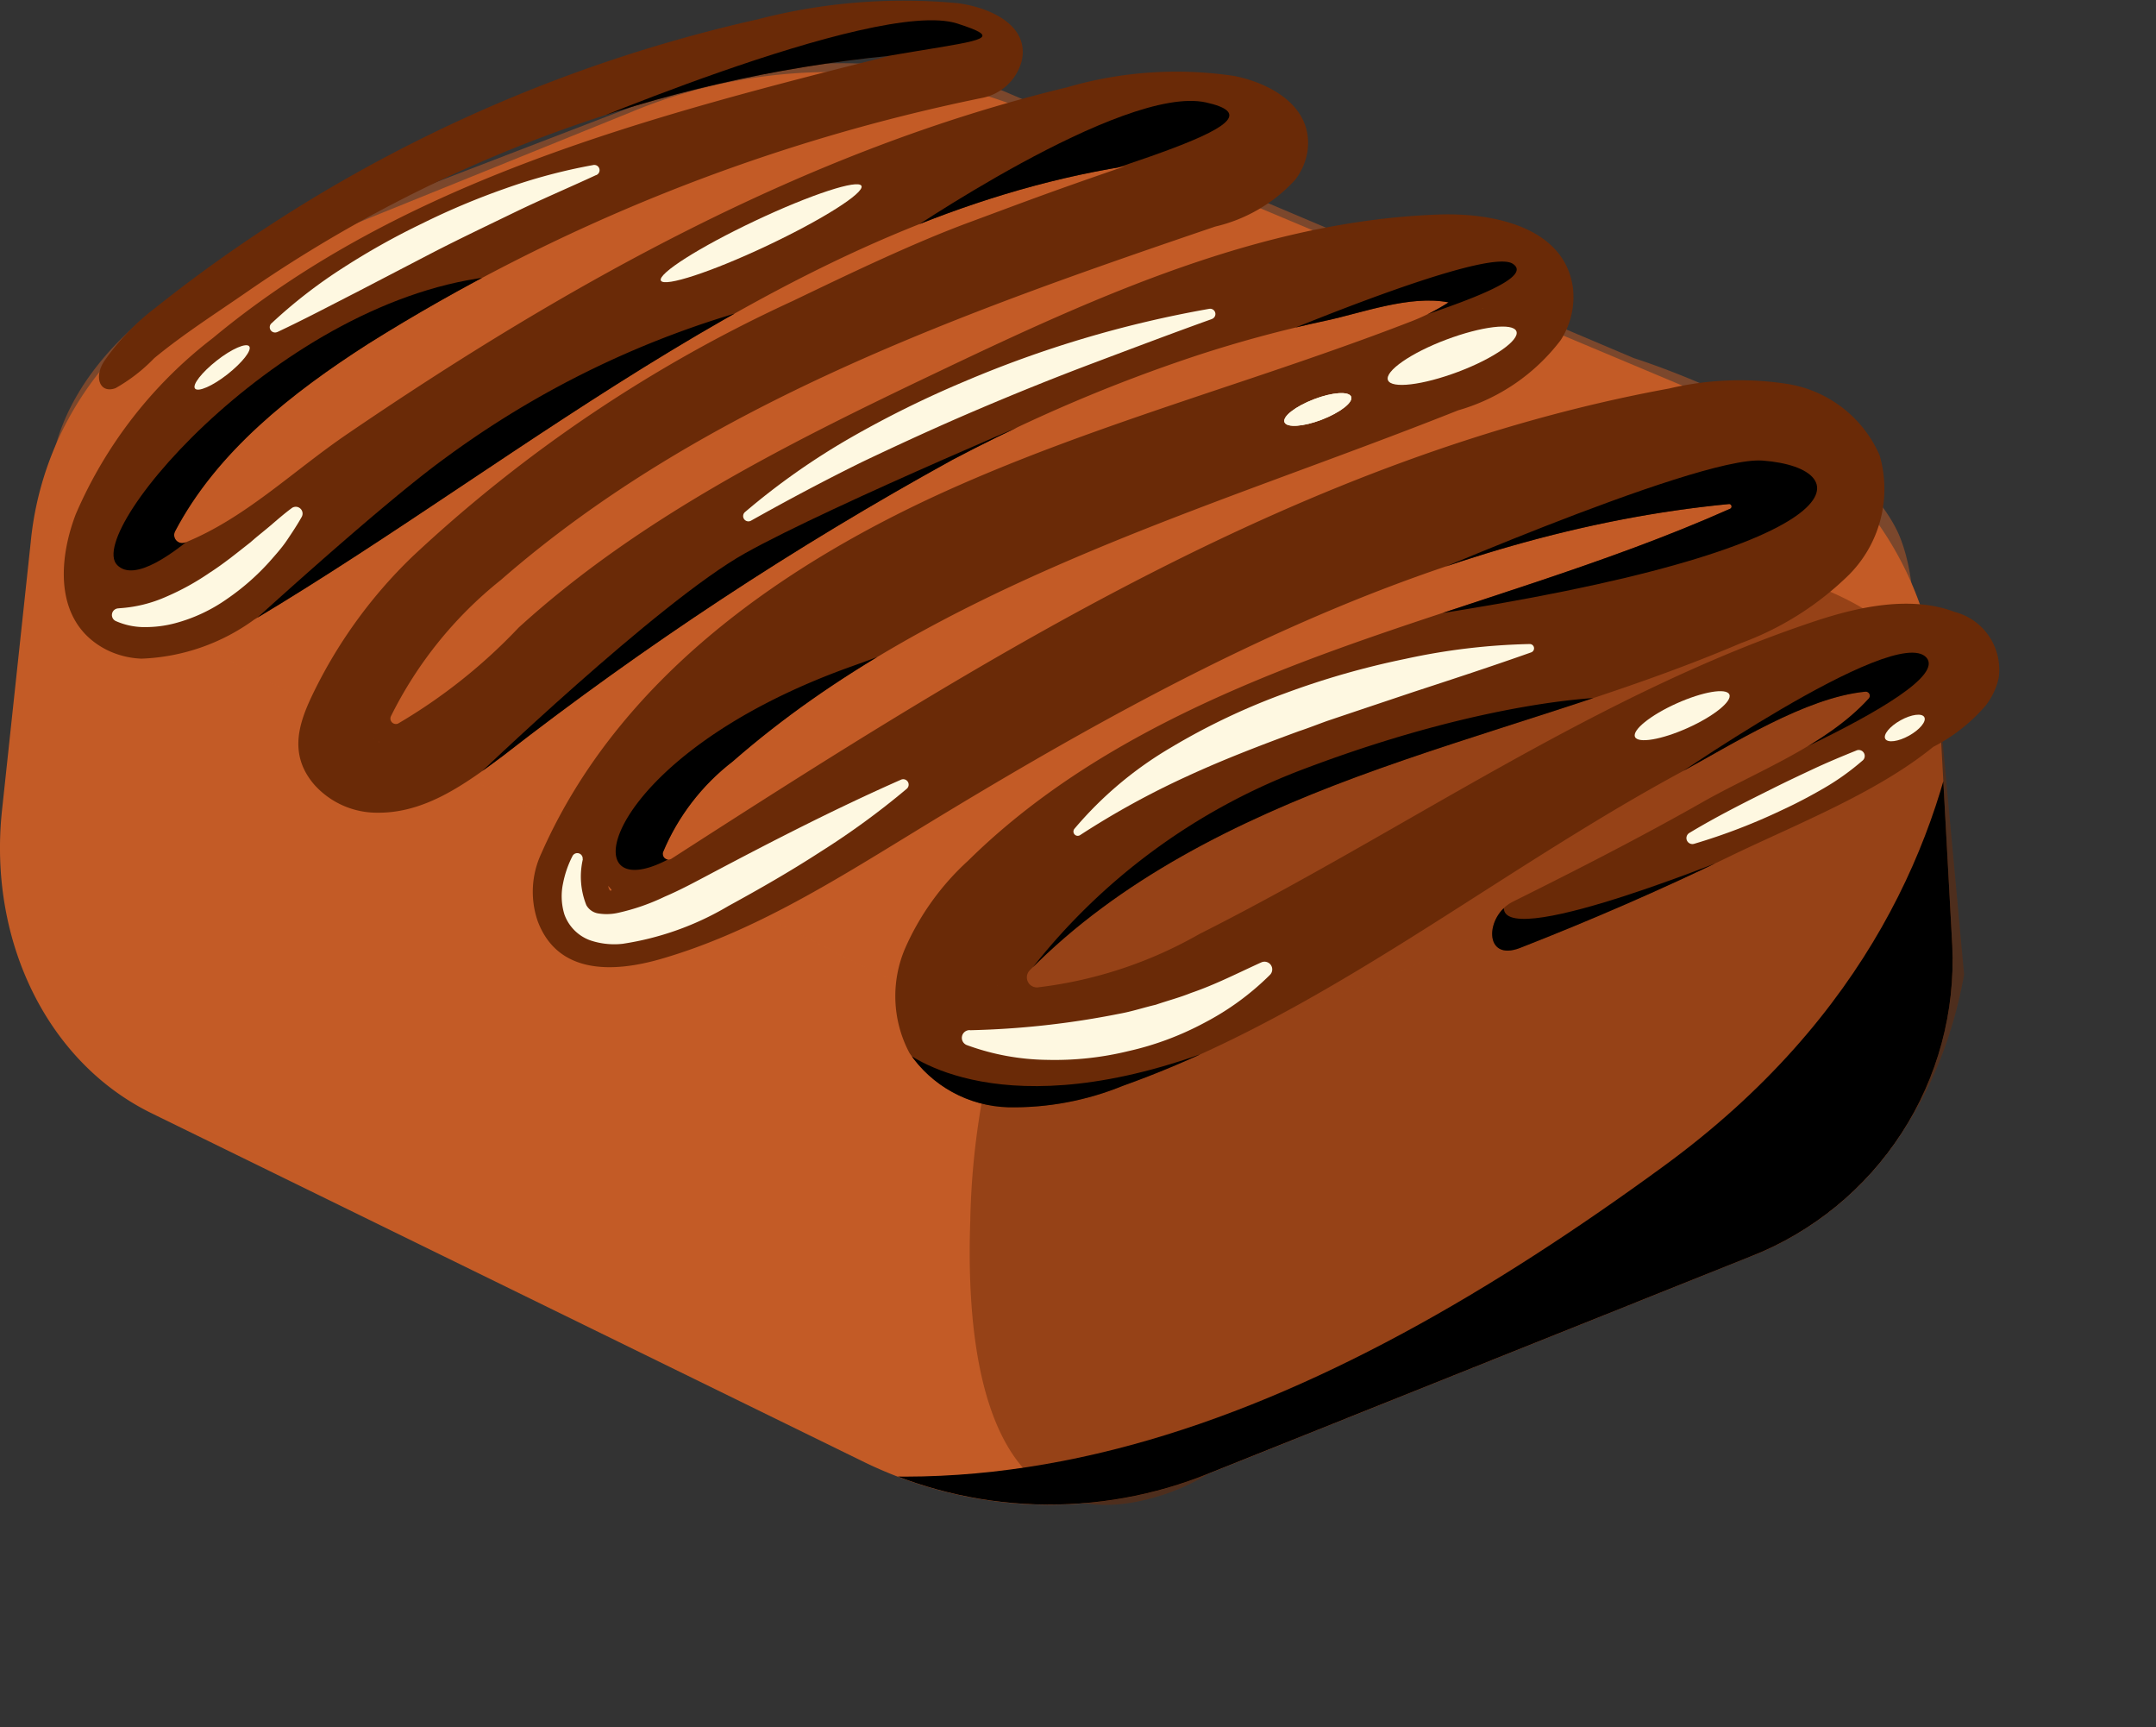 <svg id="Grupo_176664" data-name="Grupo 176664" xmlns="http://www.w3.org/2000/svg" xmlns:xlink="http://www.w3.org/1999/xlink" width="85.841" height="68.753" viewBox="0 0 85.841 68.753">
  <rect x="0" y="0" width="85.841" height="68.753" fill="#333333" stroke="none"/>
  <defs>
    <clipPath id="clip-path">
      <rect id="Rectángulo_33800" data-name="Rectángulo 33800" width="85.841" height="68.753" fill="none"/>
    </clipPath>
    <clipPath id="clip-path-3">
      <rect id="Rectángulo_33795" data-name="Rectángulo 33795" width="74.234" height="38.342" fill="none"/>
    </clipPath>
    <clipPath id="clip-path-4">
      <rect id="Rectángulo_33796" data-name="Rectángulo 33796" width="39.596" height="36.919" fill="none"/>
    </clipPath>
    <clipPath id="clip-path-5">
      <path id="Trazado_114774" data-name="Trazado 114774" d="M25.1,6.331l-16.318,6.6A12.846,12.846,0,0,0,1.222,23.448L.08,34.114A14.192,14.192,0,0,0,0,35.586v.055c.009,4.59,2.3,8.7,6.032,10.528L34.42,60.057a16.868,16.868,0,0,0,13.735.439l21.581-8.641A12.653,12.653,0,0,0,77.73,39.5L77.2,29.779A13.389,13.389,0,0,0,69,18.053L40.957,6.274a19.935,19.935,0,0,0-7.743-1.548A21.636,21.636,0,0,0,25.1,6.331" transform="translate(0 -4.726)" fill="none"/>
    </clipPath>
    <clipPath id="clip-path-7">
      <path id="Trazado_114788" data-name="Trazado 114788" d="M41.371,39.218c-.015,0-.045-.011,0,0l.007,0ZM25.864,35.261l.132.154c-.005.027-.018.04-.032.04-.034,0-.082-.068-.1-.194m-9.147-5.748c.021.019.035.036.032.044Zm-.19-.1c-.025,0-.021-.005,0,0m61.822-3.235c.017-.044.019-.033,0,0m-71.094-3.7-.006,0c-.032.01-.026.005-.017,0l.011-.005a.039.039,0,0,1,.012,0m65.012-2.32.019.01-.019-.01m-11.606-7.9a.125.125,0,0,1,.025.038s-.013-.017-.025-.038M37.661,0a27.688,27.688,0,0,0-5.846.77,59.411,59.411,0,0,0-20.89,9.183q-1.586,1.1-3.1,2.307c-.723.576-1.853.947-2.37,1.753a.936.936,0,0,0,.791,1.437c.558.033,1.141-.7,1.621-1.1q1.745-1.44,3.608-2.729a54.51,54.51,0,0,1,25.6-9.4c-9.525,2.395-19.4,4.962-26.955,11.237a17.606,17.606,0,0,0-5.46,7.014c-.722,1.895-.845,4.367,1.267,5.412a3.4,3.4,0,0,0,1.352.334,8.122,8.122,0,0,0,4.489-1.555C22.7,18.137,33.465,8.709,46.418,6.625,43.286,7.7,42.3,8.089,40.261,8.842c-2.273.838-4.862,2.088-7.048,3.137A56.78,56.78,0,0,0,18.064,22.158a19.178,19.178,0,0,0-4.029,5.608c-.5,1.072-.886,2.286.12,3.46a3.35,3.35,0,0,0,2.517,1.123c1.912.019,3.5-1.145,4.993-2.257a135.534,135.534,0,0,1,17.9-11.787,66.036,66.036,0,0,1,7.113-3.228q1.307-.5,2.638-.933a50.134,50.134,0,0,1,5.108-1.378c1.45-.307,3.355-1.032,4.9-.73a8.327,8.327,0,0,1-1.5.76c-.816.316-1.636.618-2.458.914-1.722.618-3.457,1.2-5.192,1.779-3.465,1.163-6.936,2.329-10.287,3.8C32.943,22.332,26.29,26.96,23.2,33.969a3.589,3.589,0,0,0-.146,2.686c.813,2.183,3.1,2.034,4.9,1.515,3.626-1.045,6.868-3.086,10.088-5.054C48.083,26.979,58.8,21.182,70.5,20.062a.1.1,0,0,1,.048.181c-5.043,2.249-10.406,3.695-15.6,5.574-5.37,1.942-10.686,4.431-14.753,8.441a10.354,10.354,0,0,0-2.506,3.481,4.83,4.83,0,0,0,.166,4.171,4.915,4.915,0,0,0,3.937,2.164,11.507,11.507,0,0,0,4.561-.853c5.366-1.911,10.162-5.052,14.937-8.1,2.393-1.526,4.8-3.043,7.294-4.39,2.015-1.086,4.952-2.973,7.34-3.2a.163.163,0,0,1,.132.269c-1.705,1.876-4.453,2.9-6.6,4.116-2.482,1.409-5.024,2.707-7.579,3.979-1.1.548-1.179,2.413.3,1.833,2.811-1.1,5.579-2.3,8.294-3.617,2.623-1.274,5.878-2.533,8.149-4.382A6.866,6.866,0,0,0,80.7,28.093a2.743,2.743,0,0,0,.528-1.12,2.373,2.373,0,0,0-1.757-2.618c-1.737-.659-3.813-.206-5.511.354C65.23,27.6,57.614,33.042,49.4,37.18a16.993,16.993,0,0,1-6.44,2.122.4.4,0,0,1-.31-.68c3.556-3.607,8.252-5.935,13.019-7.7C60.735,29.05,66,27.721,70.959,25.6a12.055,12.055,0,0,0,4.315-2.731,4.845,4.845,0,0,0,1.211-4.745,4.842,4.842,0,0,0-3.618-2.833,12.282,12.282,0,0,0-4.763.173c-14.5,2.653-27.324,10.732-39.724,18.717a.226.226,0,0,1-.334-.262,8.891,8.891,0,0,1,2.773-3.608c8.1-7.079,18.892-10,28.887-13.978a7.824,7.824,0,0,0,4.077-2.79,3.153,3.153,0,0,0,.486-2.122c-.35-2.366-3.13-2.962-5.36-2.881-6.987.254-13.554,3.229-19.864,6.239C33.121,17.6,27.151,20.564,22.3,24.979A21.785,21.785,0,0,1,17.5,28.8a.218.218,0,0,1-.291-.282,16.066,16.066,0,0,1,4.375-5.426c8.027-7,18.365-10.639,28.447-14.072a6.215,6.215,0,0,0,3.176-1.854A2.457,2.457,0,0,0,53.709,6C53.934,4.272,52.3,3.33,50.8,3.026a15.505,15.505,0,0,0-6.673.45c-10.31,2.48-19.894,7.825-28.657,13.8-2.176,1.483-4.053,3.34-6.451,4.318a.32.32,0,0,1-.4-.448c1.668-3.171,4.643-5.509,7.681-7.456A73.8,73.8,0,0,1,40.736,3.9a2.03,2.03,0,0,0,1.588-1.461C42.659,1.014,41.077.3,39.79.128A15.8,15.8,0,0,0,37.833,0Z" transform="translate(-4.191)" fill="none"/>
    </clipPath>
  </defs>
  <g id="Grupo_80211" data-name="Grupo 80211" clip-path="url(#clip-path)">
    <g id="Grupo_80202" data-name="Grupo 80202" transform="translate(0 0)">
      <g id="Grupo_80201" data-name="Grupo 80201" clip-path="url(#clip-path)">
        <path id="Trazado_114770" data-name="Trazado 114770" d="M.08,34.114,1.222,23.448A12.846,12.846,0,0,1,8.786,12.931L25.1,6.331a20.718,20.718,0,0,1,15.853-.058L69,18.054a13.388,13.388,0,0,1,8.2,11.725L77.73,39.5a12.654,12.654,0,0,1-7.994,12.356L48.155,60.5a16.864,16.864,0,0,1-13.734-.438L6.032,46.168C1.886,44.139-.475,39.3.08,34.114" transform="translate(0 -1.858)" fill="#c35b26"/>
        <g id="Grupo_80197" data-name="Grupo 80197" transform="translate(1.942 2.517)" opacity="0.5" style="mix-blend-mode: multiply;isolation: isolate">
          <g id="Grupo_80196" data-name="Grupo 80196">
            <g id="Grupo_80195" data-name="Grupo 80195" clip-path="url(#clip-path-3)">
              <path id="Trazado_114771" data-name="Trazado 114771" d="M26.759,5.752,10.612,11.961s-7.965,3.48-7.382,10.13c.363,4.143,20.992,12.092,31.53,17.568q.466.242.925.463a26.1,26.1,0,0,0,22.486-.374c5.1-2.419,12.363-5.928,16.175-8.042,4.011-2.223,3.248-7.292,2.451-8.936-2.06-4.253-10.477-6.881-10.477-6.881L41.465,5.363s-6.377-2.979-14.706.389" transform="translate(-3.199 -4.147)" fill="#c35b26"/>
            </g>
          </g>
        </g>
        <g id="Grupo_80200" data-name="Grupo 80200" transform="translate(38.608 22.984)" opacity="0.5" style="mix-blend-mode: multiply;isolation: isolate">
          <g id="Grupo_80199" data-name="Grupo 80199">
            <g id="Grupo_80198" data-name="Grupo 80198" clip-path="url(#clip-path-4)">
              <path id="Trazado_114772" data-name="Trazado 114772" d="M102.207,42.809s-.266-2.993-5.324-4.756c-3.151-1.1-14.5,3.024-22.608,6.289a15.436,15.436,0,0,0-8.556,8.624l-.052.129A30.608,30.608,0,0,0,63.638,63.5c-.223,6.482,1.2,12.8,7.422,10.966a8.245,8.245,0,0,0,2.1-.942l21.582-8.641s6.841-2.206,8.467-11.2Z" transform="translate(-63.616 -37.872)" fill="#6a2a07"/>
            </g>
          </g>
        </g>
      </g>
    </g>
    <g id="Grupo_80204" data-name="Grupo 80204" transform="translate(0 2.868)">
      <g id="Grupo_80203" data-name="Grupo 80203" clip-path="url(#clip-path-5)">
        <path id="Trazado_114773" data-name="Trazado 114773" d="M78.643,29.089s4.638,16.88-11.6,28.749C53.379,67.822,38.666,74.4,23.4,67.113c-3.567-1.7-15.13-8.423-21.4-11.709L13.263,67.331,54.9,80.188,78.685,62.864l7.94-15.576Z" transform="translate(-0.784 -14.303)"/>
      </g>
    </g>
    <g id="Grupo_80206" data-name="Grupo 80206" transform="translate(0 0)">
      <g id="Grupo_80205" data-name="Grupo 80205" clip-path="url(#clip-path)">
        <path id="Trazado_114775" data-name="Trazado 114775" d="M81.227,26.974a2.373,2.373,0,0,0-1.757-2.618c-1.737-.659-3.813-.206-5.511.354C65.23,27.6,57.614,33.042,49.4,37.179a16.983,16.983,0,0,1-6.44,2.123.4.4,0,0,1-.311-.681c3.557-3.606,8.253-5.935,13.02-7.7C60.735,29.049,66,27.721,70.96,25.6a12.053,12.053,0,0,0,4.315-2.731,4.844,4.844,0,0,0,1.211-4.745,4.843,4.843,0,0,0-3.618-2.833,12.271,12.271,0,0,0-4.763.173c-14.5,2.653-27.324,10.732-39.724,18.717a.226.226,0,0,1-.334-.262,8.893,8.893,0,0,1,2.773-3.609c8.1-7.078,18.892-10,28.886-13.978a7.831,7.831,0,0,0,4.078-2.789,3.157,3.157,0,0,0,.485-2.122c-.351-2.366-3.131-2.963-5.36-2.881-6.987.254-13.554,3.229-19.864,6.239C33.121,17.6,27.151,20.563,22.3,24.979a21.751,21.751,0,0,1-4.8,3.82.218.218,0,0,1-.291-.282,16.058,16.058,0,0,1,4.374-5.426c8.027-7,18.364-10.64,28.447-14.072a6.224,6.224,0,0,0,3.177-1.853A2.472,2.472,0,0,0,53.709,6c.225-1.728-1.412-2.67-2.906-2.974a15.506,15.506,0,0,0-6.673.451c-10.31,2.48-19.894,7.825-28.657,13.8-2.176,1.483-4.053,3.34-6.451,4.317a.32.32,0,0,1-.4-.448c1.668-3.17,4.644-5.508,7.681-7.456A73.8,73.8,0,0,1,40.736,3.9,2.03,2.03,0,0,0,42.324,2.44C42.659,1.014,41.077.3,39.79.128A23.1,23.1,0,0,0,31.815.77a59.43,59.43,0,0,0-20.89,9.183q-1.586,1.1-3.1,2.307A9.423,9.423,0,0,0,5.79,14.386c-.407.634-.166,1.294.458,1.064A6.719,6.719,0,0,0,7.785,14.26c1.163-.96,2.452-1.781,3.692-2.639a54.5,54.5,0,0,1,25.6-9.4c-9.525,2.394-19.4,4.961-26.955,11.236a17.605,17.605,0,0,0-5.459,7.014c-.723,1.894-.846,4.367,1.266,5.412a3.408,3.408,0,0,0,1.352.334,8.127,8.127,0,0,0,4.489-1.555C22.7,18.137,33.465,8.709,46.418,6.625,43.286,7.7,42.3,8.088,40.261,8.842c-2.273.838-4.862,2.088-7.048,3.137A56.788,56.788,0,0,0,18.065,22.157a19.2,19.2,0,0,0-4.029,5.608c-.5,1.073-.886,2.286.12,3.462a3.349,3.349,0,0,0,2.517,1.122c1.912.019,3.5-1.144,4.993-2.256a135.534,135.534,0,0,1,17.9-11.787,63.253,63.253,0,0,1,9.751-4.161,50.176,50.176,0,0,1,5.108-1.378c1.45-.308,3.355-1.032,4.9-.731a8.256,8.256,0,0,1-1.5.761q-1.223.473-2.458.914c-1.722.618-3.457,1.2-5.192,1.779-3.465,1.163-6.936,2.329-10.287,3.8-6.945,3.044-13.6,7.672-16.688,14.682a3.593,3.593,0,0,0-.146,2.686c.813,2.183,3.1,2.034,4.9,1.515,3.626-1.046,6.869-3.086,10.088-5.054C48.083,26.979,58.8,21.182,70.5,20.062a.1.1,0,0,1,.048.181c-5.043,2.249-10.406,3.695-15.6,5.574-5.37,1.942-10.687,4.431-14.753,8.441a10.348,10.348,0,0,0-2.506,3.481,4.827,4.827,0,0,0,.167,4.17,4.914,4.914,0,0,0,3.937,2.165,11.5,11.5,0,0,0,4.561-.854c5.366-1.911,10.162-5.052,14.937-8.1,2.393-1.525,4.8-3.042,7.295-4.39,2.014-1.085,4.952-2.972,7.338-3.2a.163.163,0,0,1,.132.269c-1.706,1.876-4.453,2.9-6.6,4.117-2.482,1.409-5.024,2.707-7.579,3.978-1.1.549-1.178,2.413.3,1.833,2.811-1.1,5.579-2.3,8.294-3.617,2.624-1.274,5.878-2.533,8.149-4.382A6.876,6.876,0,0,0,80.7,28.093a2.747,2.747,0,0,0,.528-1.12m-73.985-4.5s.008,0,.013,0l-.007,0c-.052.018,0-.008-.006,0m9.285,6.933c-.024,0-.021-.005,0,0m.19.1c.021.019.035.036.032.044ZM60.661,12.255c.018.02.027.035.025.038s-.008-.011-.025-.038M25.864,35.26l.132.154c-.018.09-.106.027-.132-.154m46.4-15.1c.025.012.027.015,0,0m-30.9,19.057.006,0h0c-.015,0-.044-.011,0,0m36.98-13.042c.017-.044.019-.033,0,0" transform="translate(-1.648 0)" fill="#6a2a07"/>
      </g>
    </g>
    <g id="Grupo_80208" data-name="Grupo 80208" transform="translate(2.543)">
      <g id="Grupo_80207" data-name="Grupo 80207" clip-path="url(#clip-path-7)">
        <path id="Trazado_114776" data-name="Trazado 114776" d="M67.452,56.727a24.892,24.892,0,0,1,11.012-8.146c7.334-2.773,11.922-2.832,11.922-2.832L71.278,55.07Z" transform="translate(-29.06 -17.985)"/>
        <path id="Trazado_114777" data-name="Trazado 114777" d="M108.849,48.164s9.4-6.563,10.642-5.162-10.422,6.022-10.422,6.022Z" transform="translate(-45.333 -16.827)"/>
        <path id="Trazado_114778" data-name="Trazado 114778" d="M90.334,35.592s12.693-5.586,15.355-5.388c3.936.293,4.188,3.524-13.756,6.224" transform="translate(-38.055 -11.871)"/>
        <path id="Trazado_114779" data-name="Trazado 114779" d="M42.475,47.461c-3.934,2.064-2.69-4.065,7.171-7.636a123.482,123.482,0,0,0,14.241-6.119Z" transform="translate(-18.423 -13.25)"/>
        <path id="Trazado_114780" data-name="Trazado 114780" d="M31.018,41.415s7.379-7.087,10.838-9.023,13.206-6.016,13.206-6.016L49.188,29.96l-7.17,3.76Z" transform="translate(-14.737 -10.369)"/>
        <path id="Trazado_114781" data-name="Trazado 114781" d="M58.964,12.068S67.885,5.944,71.2,6.68s-2.624,2.276-12.238,5.388" transform="translate(-25.723 -2.602)"/>
        <path id="Trazado_114782" data-name="Trazado 114782" d="M15.64,33.2s5.565-5.111,8.234-7.043a37.555,37.555,0,0,1,12.4-6S23.71,27.111,21.046,30.319,15.64,33.2,15.64,33.2" transform="translate(-8.692 -7.925)"/>
        <path id="Trazado_114783" data-name="Trazado 114783" d="M13.81,25.246s-4.859,5.714-6.216,4.342S14.537,18.58,23.139,18.051Z" transform="translate(-5.471 -7.096)"/>
        <path id="Trazado_114784" data-name="Trazado 114784" d="M35.811,6.082S48.938.41,52.19,1.459c3.6,1.16-2.626.26-16.379,4.623" transform="translate(-16.621 -0.523)"/>
        <path id="Trazado_114785" data-name="Trazado 114785" d="M81.84,20.574s9.423-4.035,10.553-3.336S88.6,19.328,87.7,19.72a44.531,44.531,0,0,1-5.859.854" transform="translate(-34.716 -6.745)"/>
        <path id="Trazado_114786" data-name="Trazado 114786" d="M59.14,68.794s3.507,3.179,11.873.225l-2.106,4.752-9.188.986Z" transform="translate(-25.792 -27.044)"/>
        <path id="Trazado_114787" data-name="Trazado 114787" d="M107.251,55.83s-9.444,3.912-9.632,2.307-1.613,1.553-1.613,1.553l3.576,1.424,4.445-2.86Z" transform="translate(-40.285 -21.948)"/>
      </g>
    </g>
    <g id="Grupo_80210" data-name="Grupo 80210" transform="translate(0 0)">
      <g id="Grupo_80209" data-name="Grupo 80209" clip-path="url(#clip-path)">
        <path id="Trazado_114789" data-name="Trazado 114789" d="M17.758,17.133a19.8,19.8,0,0,1,2.852-2.214,28.8,28.8,0,0,1,3.142-1.761,29.026,29.026,0,0,1,3.325-1.4,22.176,22.176,0,0,1,3.485-.93.21.21,0,0,1,.127.4l-.006,0c-1.08.5-2.162.958-3.222,1.472s-2.117,1.017-3.162,1.551L21.17,15.878c-1.049.535-2.094,1.088-3.17,1.594l-.005,0a.211.211,0,0,1-.236-.342" transform="translate(-6.956 -4.256)" fill="#fef8e1"/>
        <path id="Trazado_114790" data-name="Trazado 114790" d="M12.779,24.367c.118.151.7-.1,1.292-.567s.984-.963.867-1.114-.7.1-1.293.567-.984.963-.866,1.114" transform="translate(-5.015 -8.901)" fill="#fef8e1"/>
        <path id="Trazado_114791" data-name="Trazado 114791" d="M43.352,15.919c.13.275,2.023-.346,4.228-1.387s3.889-2.107,3.759-2.382-2.023.346-4.228,1.387-3.889,2.107-3.759,2.382" transform="translate(-17.04 -4.751)" fill="#fef8e1"/>
        <path id="Trazado_114792" data-name="Trazado 114792" d="M91.049,23.55c.134.353,1.387.2,2.8-.332s2.448-1.256,2.315-1.609-1.387-.2-2.8.332S90.915,23.2,91.049,23.55" transform="translate(-35.788 -8.42)" fill="#fef8e1"/>
        <path id="Trazado_114793" data-name="Trazado 114793" d="M84.262,26.945c.086.226.75.183,1.483-.1s1.258-.687,1.173-.913-.75-.183-1.483.1-1.258.686-1.173.912" transform="translate(-33.121 -10.14)" fill="#fef8e1"/>
        <path id="Trazado_114794" data-name="Trazado 114794" d="M107.255,47.153c.121.269,1.06.11,2.1-.357s1.778-1.064,1.657-1.333-1.06-.11-2.1.357-1.778,1.064-1.656,1.333" transform="translate(-42.158 -17.821)" fill="#fef8e1"/>
        <path id="Trazado_114795" data-name="Trazado 114795" d="M123.672,47.836c.094.169.518.112.947-.127s.7-.569.607-.737-.518-.112-.947.127-.7.569-.607.737" transform="translate(-48.61 -18.427)" fill="#fef8e1"/>
        <path id="Trazado_114796" data-name="Trazado 114796" d="M7.655,37.279A5.4,5.4,0,0,0,9.5,36.822a10.02,10.02,0,0,0,1.725-.952c.563-.36,1.091-.791,1.633-1.216.257-.23.534-.442.8-.669s.532-.461.822-.676l.013-.01a.271.271,0,0,1,.4.351c-.18.32-.383.625-.589.93s-.455.578-.7.858a9.506,9.506,0,0,1-1.684,1.473,6.463,6.463,0,0,1-2.078.969,4.6,4.6,0,0,1-1.166.151,2.809,2.809,0,0,1-1.193-.245.265.265,0,0,1,.1-.5Z" transform="translate(-2.883 -13.07)" fill="#fef8e1"/>
        <path id="Trazado_114797" data-name="Trazado 114797" d="M67.419,20.657c-1.579.566-3.151,1.162-4.716,1.751s-3.115,1.215-4.649,1.869-3.048,1.348-4.553,2.065c-1.495.736-2.964,1.517-4.431,2.34l0,0a.21.21,0,0,1-.239-.344A27.985,27.985,0,0,1,53,25.4a41.172,41.172,0,0,1,4.573-2.26A44.557,44.557,0,0,1,67.32,20.25a.21.21,0,0,1,.1.405Z" transform="translate(-19.165 -7.959)" fill="#fef8e1"/>
        <path id="Trazado_114798" data-name="Trazado 114798" d="M37.692,54.3a3.061,3.061,0,0,0,.14,1.816.661.661,0,0,0,.493.335,2.072,2.072,0,0,0,.8-.033,8.536,8.536,0,0,0,1.828-.637c.619-.263,1.219-.589,1.832-.913,2.486-1.317,4.986-2.6,7.579-3.744l0,0a.216.216,0,0,1,.228.361A31.124,31.124,0,0,1,47.146,54c-1.191.773-2.422,1.478-3.666,2.157a11.631,11.631,0,0,1-4.2,1.5,3,3,0,0,1-1.293-.138,1.707,1.707,0,0,1-1.028-1.033,2.467,2.467,0,0,1-.049-1.255,4.042,4.042,0,0,1,.377-1.076.215.215,0,0,1,.4.128Z" transform="translate(-14.488 -20.09)" fill="#fef8e1"/>
        <path id="Trazado_114799" data-name="Trazado 114799" d="M88.64,42.574c-1.557.551-3.11,1.06-4.655,1.565l-2.307.773-1.149.387c-.38.136-.755.286-1.138.412-1.512.556-3.016,1.131-4.471,1.805a32.817,32.817,0,0,0-4.235,2.33l0,0a.171.171,0,0,1-.228-.249A14.876,14.876,0,0,1,74.3,46.361a26.5,26.5,0,0,1,4.535-2.156,32.569,32.569,0,0,1,4.8-1.374,25.667,25.667,0,0,1,4.949-.591.171.171,0,0,1,.059.333Z" transform="translate(-27.681 -16.605)" fill="#fef8e1"/>
        <path id="Trazado_114800" data-name="Trazado 114800" d="M63.443,65.8a34.19,34.19,0,0,0,5.949-.658c.488-.087.956-.244,1.438-.356.466-.161.949-.285,1.409-.472.946-.322,1.833-.777,2.775-1.206l.019-.008a.307.307,0,0,1,.341.5,10.725,10.725,0,0,1-2.6,1.9,11.939,11.939,0,0,1-3.044,1.134,12.363,12.363,0,0,1-3.223.346,9.625,9.625,0,0,1-3.187-.584.308.308,0,0,1,.1-.6Z" transform="translate(-24.814 -24.793)" fill="#fef8e1"/>
        <path id="Trazado_114801" data-name="Trazado 114801" d="M117.648,49.615A9.877,9.877,0,0,1,116.1,50.72c-.543.314-1.1.609-1.663.867a23.915,23.915,0,0,1-3.494,1.341.238.238,0,0,1-.189-.433c1.069-.645,2.174-1.2,3.278-1.749.55-.277,1.108-.539,1.665-.8s1.134-.5,1.689-.725l.016-.007a.238.238,0,0,1,.249.4" transform="translate(-43.492 -19.341)" fill="#fef8e1"/>
        <path id="Trazado_114802" data-name="Trazado 114802" d="M84.262,26.945c.086.226.75.183,1.483-.1s1.258-.687,1.173-.913-.75-.183-1.483.1-1.258.686-1.173.912" transform="translate(-33.121 -10.14)" fill="#fef8e1"/>
      </g>
    </g>
  </g>
</svg>
